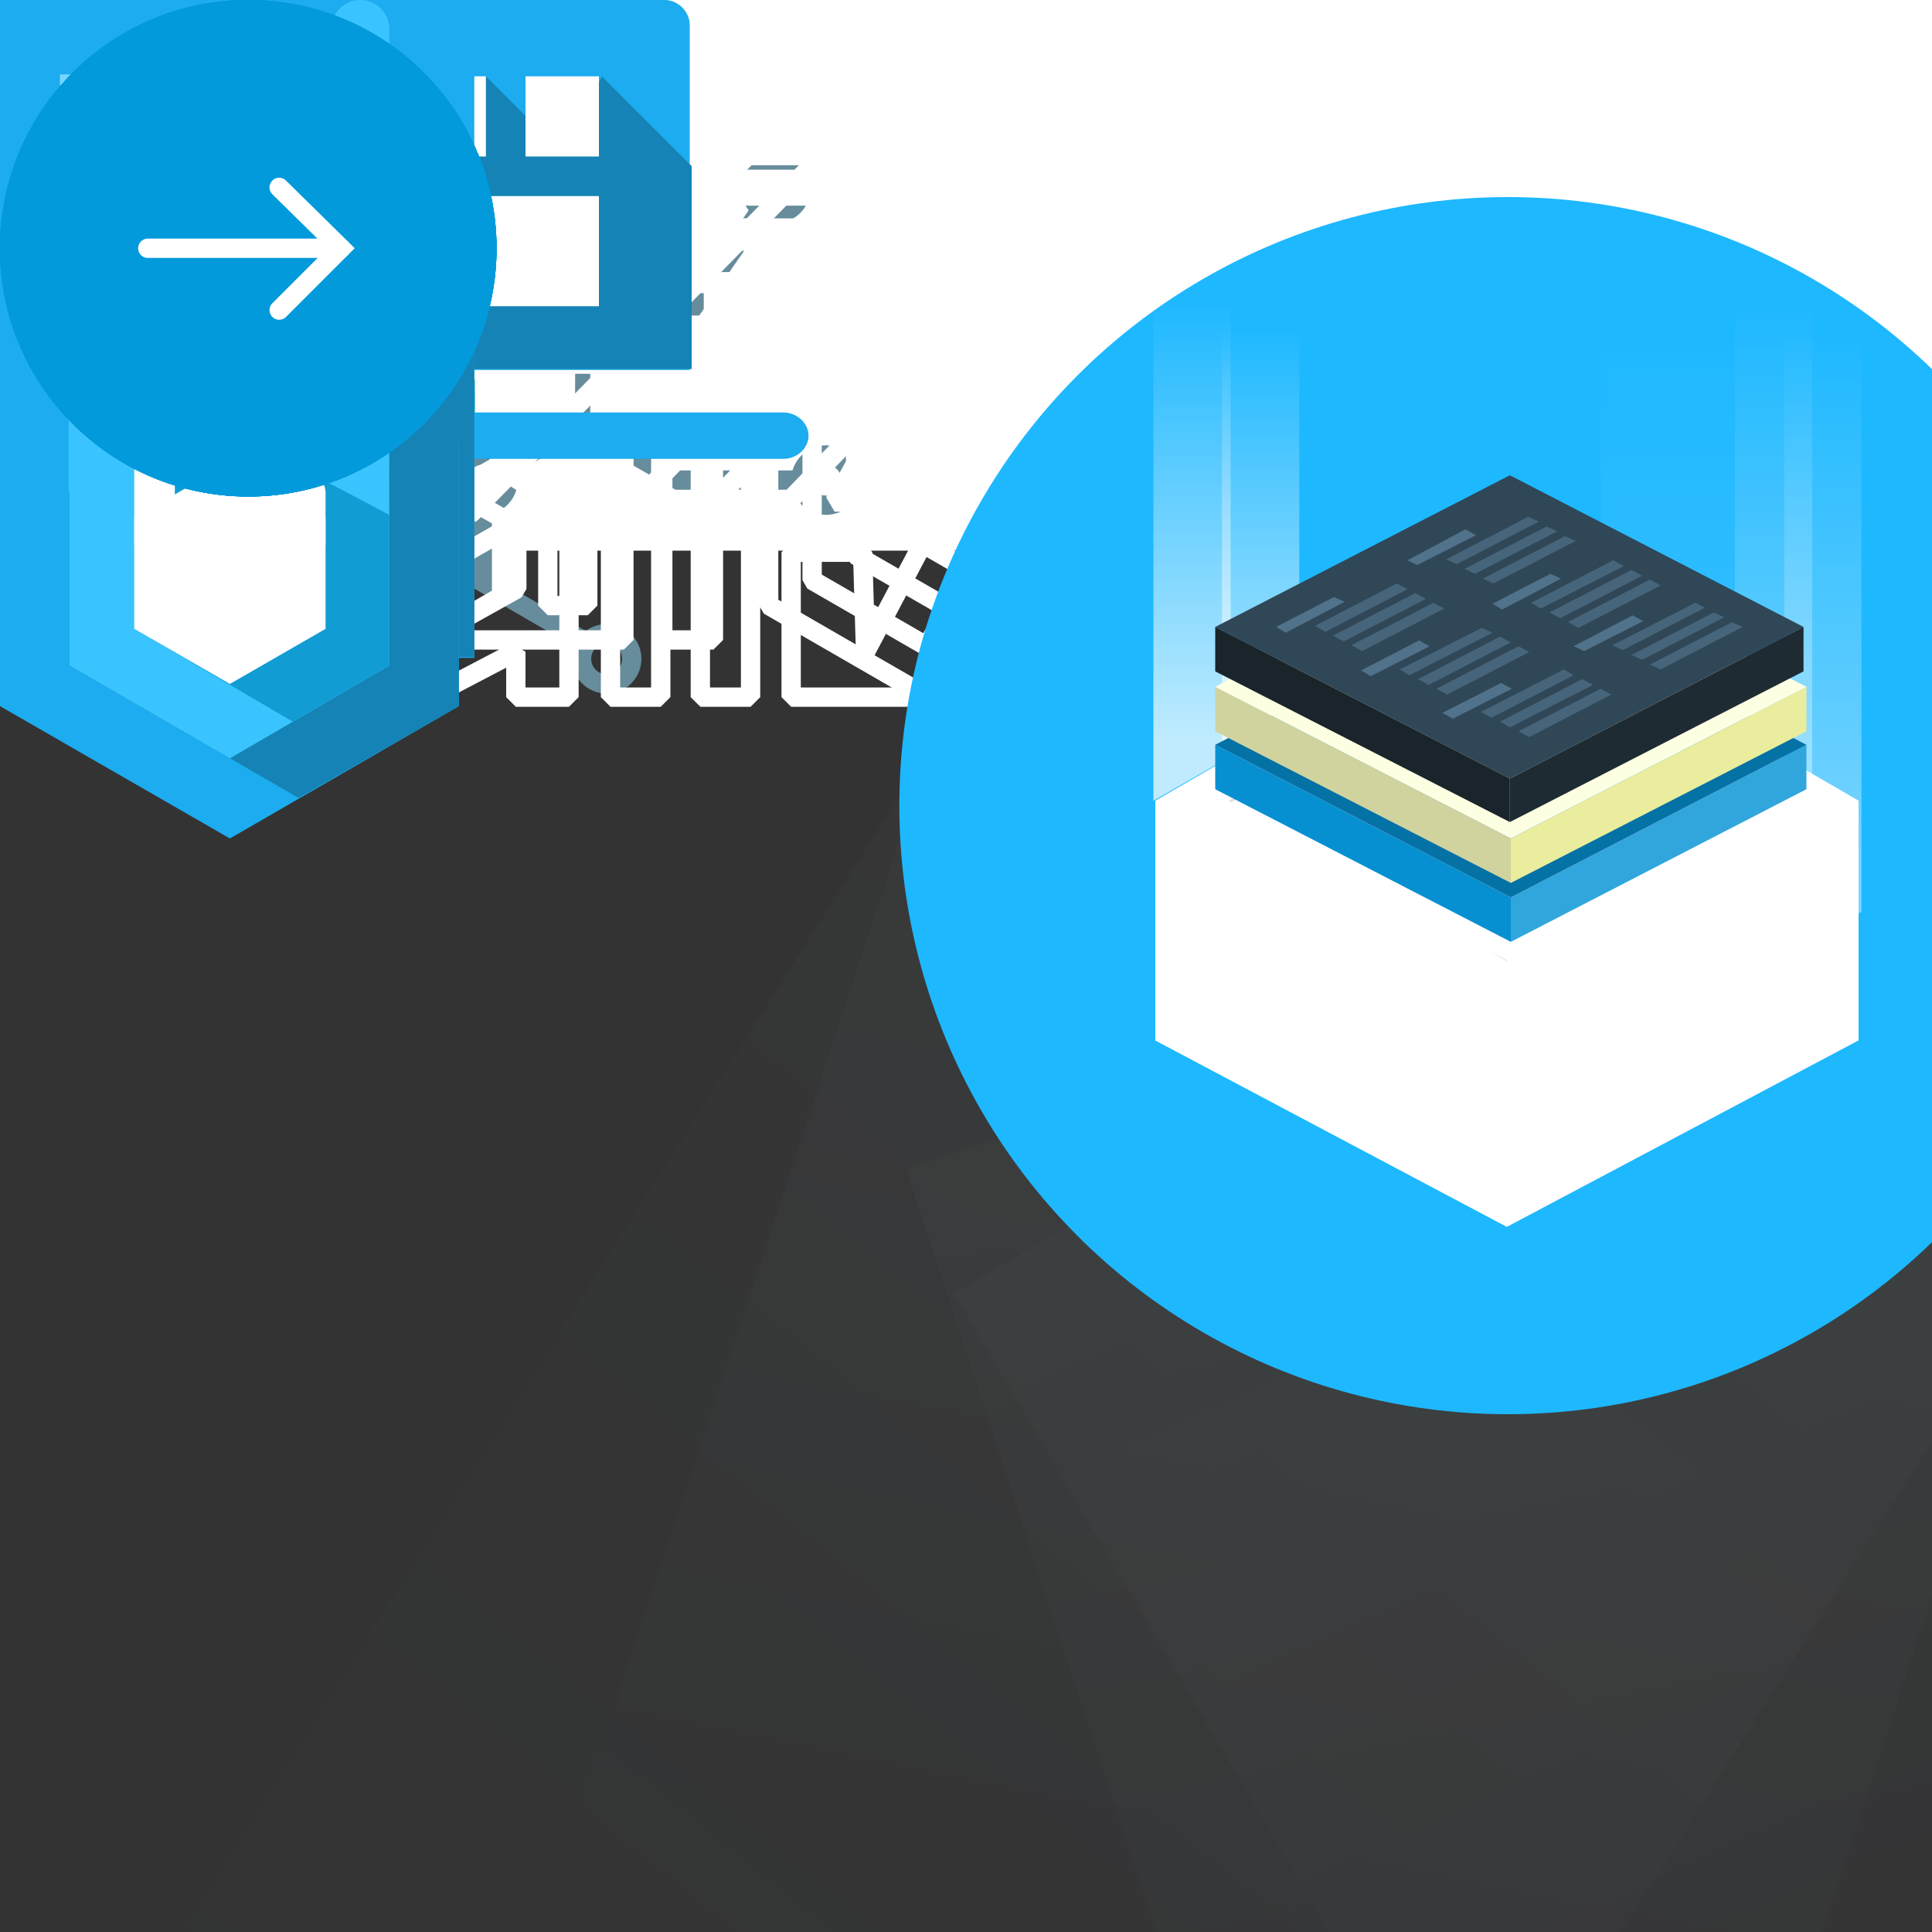 <?xml version="1.0" encoding="iso-8859-1"?>
<!-- Generator: Adobe Illustrator 20.1.0, SVG Export Plug-In . SVG Version: 6.00 Build 0)  -->
<svg version="1.1" id="Layer_1" xmlns="http://www.w3.org/2000/svg" xmlns:xlink="http://www.w3.org/1999/xlink" x="0px" y="0px"
	 viewBox="0 0 200 200" style="enable-background:new 0 0 200 200;" xml:space="preserve">
<rect x="0" y="0" width="200" height="200" fill="#333333" stroke="none"/>
<style type="text/css">
	.st0{fill:none;stroke:#547F91;stroke-width:1.5;stroke-miterlimit:10;}
	.st1{fill:none;stroke:#547F91;stroke-width:1.5;stroke-miterlimit:10;stroke-dasharray:1.945,1.945;}
	.st2{fill:#547F91;}
	.st3{fill:#FFFFFF;}
	.st4{fill:none;stroke:#678C9C;stroke-width:1.5;stroke-miterlimit:10;}
	.st5{fill:#6FCFC9;stroke:#6FCFC9;stroke-width:2;stroke-miterlimit:10;}
	.st6{fill:none;stroke:#358285;stroke-width:1.704;stroke-linecap:round;stroke-linejoin:round;stroke-miterlimit:10;}
	.st7{fill:none;}
	.st8{fill:none;stroke:#678C9C;stroke-width:2;stroke-miterlimit:10;}
	.st9{fill:#FFFFFF;stroke:#678C9C;stroke-width:2;stroke-miterlimit:10;}
	.st10{fill:none;stroke:#FFFFFF;stroke-width:2;stroke-linejoin:bevel;stroke-miterlimit:10;}
	.st11{fill:#1EB8FF;}
	.st12{fill:none;stroke:#1EB8FF;stroke-miterlimit:10;}
	.st13{opacity:0.03;fill:url(#SVGID_1_);enable-background:new    ;}
	.st14{opacity:0.03;fill:url(#SVGID_2_);enable-background:new    ;}
	.st15{opacity:0.03;fill:url(#SVGID_3_);enable-background:new    ;}
	.st16{opacity:0.03;fill:url(#SVGID_4_);enable-background:new    ;}
	.st17{opacity:0.39;fill:url(#SVGID_5_);enable-background:new    ;}
	.st18{opacity:0.39;fill:url(#SVGID_6_);enable-background:new    ;}
	.st19{opacity:0.72;fill:url(#SVGID_7_);enable-background:new    ;}
	.st20{opacity:0.72;fill:url(#SVGID_8_);enable-background:new    ;}
	.st21{opacity:0.13;fill:url(#SVGID_9_);enable-background:new    ;}
	.st22{fill:#DFDFDF;}
	.st23{fill:#E6E6E6;}
	.st24{fill:#31A6DC;}
	.st25{fill:#0790D1;}
	.st26{fill:#0572A6;}
	.st27{fill:#EAED9D;}
	.st28{fill:#D1D39F;}
	.st29{fill:#FDFFE2;}
	.st30{fill:#2F4757;}
	.st31{fill:#50728A;}
	.st32{fill:#47657A;}
	.st33{fill:#1E2B33;}
	.st34{fill:#19242B;}
	.st35{fill:#1CACEF;}
	.st36{fill:#1583B5;}
	.st37{fill:#75D6FF;}
	.st38{fill:#3AC4FF;}
	.st39{fill:#119CD4;}
	.st40{fill:#029ADB;}
	.st41{fill:none;stroke:#FFFFFF;stroke-width:2;stroke-linecap:round;stroke-miterlimit:10;}
</style>
<g id="nav-stats_x60_17x11">
	<line class="st0" x1="0.75" y1="1.2" x2="0.75" y2="11"/>
	<line class="st0" x1="4.45" y1="3.1" x2="4.45" y2="11"/>
	<line class="st0" x1="8.25" y1="0" x2="8.25" y2="11"/>
	<line class="st0" x1="11.95" y1="2.6" x2="11.95" y2="11"/>
	<line class="st0" x1="15.65" y1="4.4" x2="15.65" y2="11"/>
</g>
<g id="nav-scale_x60_22x15">
	<ellipse transform="matrix(0.988 -0.157 0.157 0.988 -1.283 0.992)" class="st0" cx="5.65" cy="8.632" rx="4.9" ry="4.9"/>
	<g>
		<g>
			<path class="st0" d="M10.153,2.239c0.3-0.2,0.5-0.4,0.8-0.6"/>
			<path class="st1" d="M12.753,0.939c0.1,0,0.3-0.1,0.4-0.1c3.5-0.6,6.9,1.9,7.4,5.4c0.6,3.5-1.8,6.9-5.4,7.4
				c-0.6,0.1-1.1,0.1-1.6,0.1"/>
			<path class="st0" d="M12.653,13.539c-0.3-0.1-0.6-0.2-0.9-0.3"/>
		</g>
	</g>
</g>
<g id="nav-app-component_x60_16x19">
	<polygon class="st0" points="15.15,13.468 7.95,17.568 0.75,13.468 0.75,5.068 7.95,0.868 15.15,5.068 	"/>
	<polygon class="st2" points="4.85,11.568 7.95,6.168 11.05,11.568 	"/>
</g>
<g id="nav-platform-component_x60_19x13">
	<circle class="st0" cx="1.55" cy="6.63" r="0.8"/>
	<circle class="st0" cx="6.45" cy="10.53" r="0.8"/>
	<circle class="st0" cx="6.45" cy="2.73" r="0.8"/>
	<polyline class="st0" points="7.15,10.53 15.75,10.53 17.95,8.43 	"/>
	<polyline class="st0" points="7.15,2.73 15.75,2.73 17.95,0.53 	"/>
	<line class="st0" x1="2.75" y1="6.63" x2="14.75" y2="6.63"/>
</g>
<g id="nav-instance-health_x60_17x17">
	<circle class="st2" cx="8.103" cy="1" r="1"/>
	<circle class="st2" cx="8.103" cy="4.2" r="0.9"/>
	<circle class="st2" cx="8.103" cy="8.2" r="1"/>
	<ellipse transform="matrix(0.704 -0.71 0.71 0.704 -0.641 9.273)" class="st2" cx="10.804" cy="5.406" rx="0.9" ry="0.9"/>
	<ellipse transform="matrix(1 -0.009 0.009 1 -0.073 0.11)" class="st2" cx="12.01" cy="8.105" rx="0.9" ry="0.9"/>
	
		<ellipse transform="matrix(0.698 -0.717 0.717 0.698 -4.479 11.012)" class="st2" cx="10.803" cy="10.81" rx="0.9" ry="0.9"/>
	<ellipse transform="matrix(1 -0.018 0.018 1 -0.215 0.149)" class="st2" cx="8.098" cy="11.896" rx="0.9" ry="0.9"/>
	<ellipse transform="matrix(0.691 -0.723 0.723 0.691 -6.143 7.251)" class="st2" cx="5.409" cy="10.811" rx="0.9" ry="0.9"/>
	<ellipse transform="matrix(1 -0.027 0.027 1 -0.218 0.117)" class="st2" cx="4.198" cy="8.096" rx="0.9" ry="0.9"/>
	<ellipse transform="matrix(0.685 -0.729 0.729 0.685 -2.297 5.488)" class="st2" cx="5.195" cy="5.4" rx="0.9" ry="0.9"/>
	<ellipse transform="matrix(0.44 -0.898 0.898 0.44 4.712 11.055)" class="st2" cx="11.217" cy="1.75" rx="1" ry="1"/>
	<ellipse transform="matrix(0.79 -0.613 0.613 0.79 0.606 9.179)" class="st2" cx="13.706" cy="3.704" rx="1" ry="1"/>
	<ellipse transform="matrix(0.979 -0.203 0.203 0.979 -1.048 3.208)" class="st2" cx="15.108" cy="6.708" rx="1" ry="1"/>
	<ellipse transform="matrix(0.248 -0.969 0.969 0.248 1.836 22.088)" class="st2" cx="15.15" cy="9.861" rx="1" ry="1"/>
	<ellipse transform="matrix(0.649 -0.76 0.76 0.649 -4.933 14.737)" class="st2" cx="13.515" cy="12.718" rx="1" ry="1"/>
	<ellipse transform="matrix(0.918 -0.397 0.397 0.918 -4.904 5.534)" class="st2" cx="10.905" cy="14.603" rx="1" ry="1"/>
	<ellipse transform="matrix(0.047 -0.999 0.999 0.047 -8.003 22.03)" class="st2" cx="7.544" cy="15.21" rx="1" ry="1"/>
	<ellipse transform="matrix(0.482 -0.876 0.876 0.482 -10.182 11.458)" class="st2" cx="4.596" cy="14.338" rx="1" ry="1"/>
	<ellipse transform="matrix(0.818 -0.575 0.575 0.818 -6.607 3.478)" class="st2" cx="2.196" cy="12.184" rx="1" ry="1"/>
	<ellipse transform="matrix(0.988 -0.156 0.156 0.988 -1.424 0.269)" class="st2" cx="1" cy="9.196" rx="1" ry="1"/>
	<ellipse transform="matrix(0.294 -0.956 0.956 0.294 -5.015 5.521)" class="st2" cx="1.231" cy="6.156" rx="1" ry="1"/>
	<ellipse transform="matrix(0.685 -0.729 0.729 0.685 -1.411 3.122)" class="st2" cx="2.902" cy="3.192" rx="1" ry="1"/>
	<ellipse transform="matrix(0.935 -0.353 0.353 0.935 -0.137 2.034)" class="st2" cx="5.499" cy="1.392" rx="1" ry="1"/>
</g>
<g id="corner-bg_x60_614x57">
	<polygon class="st3" points="23.4,57 613.5,57 613.5,0 0,0 0,42.5 	"/>
</g>
<g id="nav-split_x60_20x12">
	<path class="st4" d="M5.65,0.75c-2.7,0-4.9,2.2-4.9,4.9s2.2,4.9,4.9,4.9l0,0c2.5,0,4.4-3,5.4-3.1c1.9-0.2,2,1.6,4.2,1.6l0,0
		c1.9,0,3.4-1.5,3.4-3.4s-1.5-3.4-3.4-3.4l0,0c-2.4,0-2.3,1.8-4.2,1.6C10.05,3.85,8.15,0.75,5.65,0.75L5.65,0.75z"/>
</g>
<g id="nav-admin_x60_24x18">
	<ellipse transform="matrix(0.941 -0.338 0.338 0.941 -4.093 4.172)" class="st4" cx="9.952" cy="13.859" rx="3.1" ry="3.1"/>
	<ellipse transform="matrix(0.941 -0.338 0.338 0.941 -0.51 4.767)" class="st4" cx="13.445" cy="3.851" rx="3.1" ry="3.1"/>
	<ellipse transform="matrix(0.941 -0.338 0.338 0.941 -1.714 7.484)" class="st4" cx="20.662" cy="8.671" rx="1.9" ry="1.9"/>
	<line class="st4" x1="10.959" y1="11.067" x2="12.659" y2="6.767"/>
	<line class="st4" x1="19.259" y1="7.467" x2="16.359" y2="5.667"/>
	<ellipse transform="matrix(0.887 -0.462 0.462 0.887 -4.022 2.282)" class="st4" cx="2.65" cy="9.355" rx="1.9" ry="1.9"/>
	<line class="st4" x1="4.259" y1="10.367" x2="7.359" y2="11.867"/>
</g>
<g id="nav-tunnel_x60_14x12">
	<line class="st0" x1="0" y1="5.935" x2="12.6" y2="5.935"/>
	<polyline class="st0" points="7.4,0.535 12.9,5.935 7.4,11.335 	"/>
</g>
<g id="nav-console_x60_19x12">
	<rect x="0.75" y="0.75" class="st4" width="17.2" height="10.5"/>
	<line class="st4" x1="8.05" y1="7.45" x2="12.05" y2="7.45"/>
	<polyline class="st4" points="3.85,3.35 5.85,5.45 3.85,7.45 	"/>
</g>
<g id="hex-glob-storage_x60_50x57">
	<polygon class="st5" points="48.2,42.054 24.6,55.654 1,42.054 1,14.754 24.6,1.154 48.2,14.754 	"/>
	
		<rect x="15.891" y="19.749" transform="matrix(0.707 -0.707 0.707 0.707 -12.893 25.671)" class="st6" width="17.3" height="17.3"/>
	
		<rect x="19.286" y="23.253" transform="matrix(0.707 -0.707 0.707 0.707 -12.947 25.648)" class="st6" width="10.4" height="10.4"/>
	
		<rect x="25.294" y="21.246" transform="matrix(0.707 -0.707 0.707 0.707 -10.555 31.214)" class="st6" width="14.2" height="14.2"/>
	
		<rect x="9.893" y="21.352" transform="matrix(0.707 -0.707 0.707 0.707 -15.14 20.345)" class="st6" width="14.2" height="14.2"/>
	
		<rect x="37.592" y="24.542" transform="matrix(0.707 -0.707 0.707 0.707 -7.916 37.577)" class="st6" width="7.6" height="7.6"/>
	
		<rect x="3.801" y="24.647" transform="matrix(0.707 -0.707 0.707 0.707 -17.889 13.707)" class="st6" width="7.6" height="7.6"/>
</g>
<g id="hex-router_x60_50x57">
	<polygon class="st5" points="48.2,42.054 24.6,55.654 1,42.054 1,14.754 24.6,1.154 48.2,14.754 	"/>
	<polygon class="st6" points="7.2,40.154 12.6,36.854 37.4,36.854 37.4,30.254 12.6,30.254 7.2,33.554 	"/>
	<polygon class="st6" points="42.3,42.954 38.1,40.154 12.1,40.154 12.1,33.554 38.1,33.554 42.3,36.354 	"/>
	<polygon class="st6" points="43.2,16.254 36.5,20.754 11.8,20.754 11.8,27.354 36.5,27.354 43.2,22.754 	"/>
	<polygon class="st6" points="6.2,14.254 11.1,17.454 37,17.454 37,24.054 11.1,24.054 6.2,20.754 	"/>
	<line class="st6" x1="17.1" y1="17.454" x2="17.1" y2="33.554"/>
	<line class="st6" x1="30.9" y1="20.754" x2="30.9" y2="40.154"/>
	<line class="st6" x1="19.8" y1="20.754" x2="19.8" y2="36.854"/>
	<line class="st6" x1="33.6" y1="24.054" x2="33.6" y2="40.154"/>
	<line class="st6" x1="25.5" y1="24.054" x2="25.5" y2="36.854"/>
	<line class="st6" x1="38.2" y1="22.554" x2="45.2" y2="18.254"/>
	<line class="st6" x1="5" y1="38.154" x2="9.2" y2="35.554"/>
	<line class="st6" x1="39.4" y1="38.054" x2="42.7" y2="40.154"/>
	<line class="st6" x1="5.1" y1="16.854" x2="9.5" y2="19.854"/>
</g>
<g id="hex-health-monitor_x60_50x57">
	<polygon class="st5" points="48.2,42.054 24.6,55.654 1,42.054 1,14.754 24.6,1.154 48.2,14.754 	"/>
	<polygon class="st6" points="7.3,19.354 15.4,14.054 32.7,25.554 24.6,30.854 	"/>
	<polygon class="st6" points="7.3,24.654 15.4,19.354 32.7,30.854 24.6,36.254 	"/>
	<polygon class="st6" points="7.3,30.054 15.4,24.654 32.7,36.254 24.6,41.554 	"/>
	<polygon class="st6" points="41.9,19.354 33.9,14.054 16.6,25.554 24.6,30.854 	"/>
	<line class="st6" x1="41.9" y1="35.154" x2="41.9" y2="19.354"/>
	<polygon class="st6" points="41.9,24.654 33.9,19.354 16.6,30.854 24.6,36.254 	"/>
	<polygon class="st6" points="41.9,30.054 33.9,24.654 16.6,36.254 24.6,41.554 	"/>
	<polygon class="st6" points="7.3,35.354 15.4,30.054 32.7,41.554 24.6,46.954 	"/>
	<polygon class="st6" points="41.9,35.354 33.9,30.054 16.6,41.554 24.6,46.954 	"/>
	<line class="st6" x1="34" y1="24.654" x2="34" y2="14.054"/>
	<line class="st6" x1="7.1" y1="35.354" x2="7.1" y2="19.554"/>
	<line class="st6" x1="15.5" y1="24.654" x2="15.5" y2="14.054"/>
</g>
<g id="hex-logger_x60_50x57">
	<polygon class="st5" points="48.2,42.054 24.6,55.654 1,42.054 1,14.754 24.6,1.154 48.2,14.754 	"/>
	<polygon class="st6" points="15.3,37.854 15.4,22.354 26.9,15.954 26.8,31.454 	"/>
	<polygon class="st6" points="11.5,36.254 11.6,20.754 23,14.354 23,29.854 	"/>
	<polygon class="st6" points="7.7,34.654 7.8,19.154 19.2,12.754 19.2,28.254 	"/>
	<polygon class="st6" points="4,33.054 4,17.554 15.5,11.154 15.4,26.654 	"/>
	<polygon class="st6" points="34.3,45.854 34.5,30.254 45.9,23.954 45.8,39.454 	"/>
	<polygon class="st6" points="30.6,44.254 30.7,28.654 42.2,22.354 42,37.854 	"/>
	<polygon class="st6" points="26.8,42.654 26.8,27.054 38.3,20.754 38.2,36.254 	"/>
	<polygon class="st6" points="23,41.054 23,25.454 34.5,19.154 34.4,34.654 	"/>
</g>
<g id="hex-load-balancer_x60_50x57">
	<polygon class="st5" points="48.2,42.056 24.6,55.656 1,42.056 1,14.856 24.6,1.156 48.2,14.856 	"/>
	<line class="st6" x1="45.5" y1="36.356" x2="24.7" y2="23.256"/>
	<line class="st6" x1="44" y1="40.956" x2="24.7" y2="28.756"/>
	<polyline class="st6" points="24.7,17.756 45.5,30.856 45.5,33.456 45.5,40.256 	"/>
	<line class="st6" x1="45.5" y1="30.856" x2="28.8" y2="20.256"/>
	<polyline class="st6" points="45.5,36.356 28.8,25.756 28.8,14.756 45.4,25.256 	"/>
	<polyline class="st6" points="24.6,40.756 45.4,27.556 45.4,16.556 24.6,29.656 	"/>
	<line class="st6" x1="24.8" y1="35.256" x2="34.3" y2="29.256"/>
	<line class="st6" x1="24.8" y1="29.656" x2="34.3" y2="23.756"/>
	<line class="st6" x1="34.3" y1="34.756" x2="24.8" y2="40.756"/>
	<line class="st6" x1="24.7" y1="23.256" x2="34.2" y2="29.256"/>
	<line class="st6" x1="24.7" y1="28.756" x2="34.2" y2="34.756"/>
	<line class="st6" x1="34.2" y1="23.656" x2="24.7" y2="17.756"/>
	<line class="st6" x1="45.4" y1="22.056" x2="24.6" y2="35.256"/>
	<polygon class="st7" points="48.2,42.056 24.6,55.656 1,42.056 1,14.856 24.6,1.156 48.2,14.856 48.2,21.256 48.2,27.256 
		48.2,33.356 	"/>
	<line class="st6" x1="34.2" y1="29.356" x2="45.4" y2="22.256"/>
	<polyline class="st6" points="45.5,33.256 34.2,40.456 34.2,34.956 45.4,27.856 	"/>
	<line class="st6" x1="3.6" y1="36.356" x2="24.4" y2="23.256"/>
	<line class="st6" x1="5.2" y1="40.956" x2="24.4" y2="28.756"/>
	<polyline class="st6" points="24.4,17.756 3.6,30.856 3.6,33.456 3.6,40.256 	"/>
	<line class="st6" x1="3.6" y1="30.856" x2="20.4" y2="20.256"/>
	<polyline class="st6" points="3.6,36.356 20.4,25.756 20.4,14.756 3.7,25.256 	"/>
	<polyline class="st6" points="24.6,40.756 3.7,27.556 3.7,16.556 24.6,29.656 	"/>
	<line class="st6" x1="24.3" y1="35.256" x2="14.9" y2="29.256"/>
	<line class="st6" x1="24.3" y1="29.656" x2="14.9" y2="23.756"/>
	<line class="st6" x1="14.9" y1="34.756" x2="24.3" y2="40.756"/>
	<line class="st6" x1="24.4" y1="23.256" x2="15" y2="29.256"/>
	<line class="st6" x1="24.4" y1="28.756" x2="15" y2="34.756"/>
	<line class="st6" x1="15" y1="23.656" x2="24.4" y2="17.756"/>
	<line class="st6" x1="3.7" y1="22.056" x2="24.6" y2="35.256"/>
	<line class="st6" x1="15" y1="29.356" x2="3.7" y2="22.256"/>
	<polyline class="st6" points="3.6,33.256 15,40.456 15,34.956 3.7,27.856 	"/>
</g>
<g id="admin-octopus_x60_90x72">
	<polygon class="st8" points="60.1,43.901 43.4,53.601 26.6,43.901 26.6,24.501 43.4,14.901 60.1,24.501 	"/>
	<polyline class="st8" points="60.1,43.901 70.2,49.701 82.9,49.701 	"/>
	<polyline class="st8" points="31.9,40.901 23.8,45.701 23.8,62.301 	"/>
	<polyline class="st8" points="50,49.101 50,60.301 61.2,66.801 	"/>
	<circle class="st8" cx="85.5" cy="49.701" r="2.6"/>
	<circle class="st8" cx="23.8" cy="64.901" r="2.6"/>
	<circle class="st9" cx="53.6" cy="34.201" r="2.6"/>
	<circle class="st9" cx="34" cy="39.401" r="2.6"/>
	<circle class="st9" cx="50" cy="49.701" r="2.6"/>
	<circle class="st8" cx="62.8" cy="68.201" r="2.6"/>
	<circle class="st8" cx="41.3" cy="25.701" r="2.6"/>
	<circle class="st8" cx="16" cy="10.301" r="2.6"/>
	<polyline class="st8" points="39.3,24.401 29.1,10.301 18.3,10.301 	"/>
	<polyline class="st8" points="80.3,19.501 70.1,34.201 56.2,34.201 	"/>
	<circle class="st9" cx="80.3" cy="19.501" r="2.6"/>
	<polyline class="st8" points="61.2,3.501 61.2,14.001 52.6,20.201 	"/>
	<ellipse transform="matrix(0.823 -0.568 0.568 0.823 8.771 35.375)" class="st9" cx="61.203" cy="3.6" rx="2.6" ry="2.6"/>
	<polyline class="st8" points="3.6,36.601 8.7,31.301 26.7,31.301 	"/>
	<circle class="st9" cx="3.6" cy="36.601" r="2.6"/>
</g>
<g id="component-silvering_x60_625x75">
	<path class="st10" d="M175.6,72.166H81.9v-15h7.4l0.3,10.3l8.2-15.5H86.4l4-7.3H77.7v27.5h-5.2v-32.9h12.2v-5.6H68.4v38.5h-5.2v-43
		h26.6v10.9H99l-0.4,0.7l-3.7,7h5.1l7.4-14H95.9v-4.7h20.6l-20.6,38h80v-6H162l-1.2,2h-5.9l3.2-6.2h6.3v-6.4h-3.2l2.4-5.1h8.3v-3.3
		H165l2.3-4.8h6.9l3.1,8.4h6.1l-6.1-12.2h-7.4l2.5-4.6h7.1l11.4,21.9h-21.5v6.1h23.3l3.8,7.6h-15v6.7h71.7l10.2-8.5v8.5l10.2-8.5
		v8.5l10.2-8.5v8.5h61.9v-5.5h-56.2v-5.2h75.9v-5.6h-81.8v3.5h-31.2l-2.7-5h28.4v-6h-31.5l-3.1-6.3h34.7v-6.5H240l-3-5.7h41.2v-5.3
		h-51l21.5,40.8h-6.4l-21.6-40.7h-6.4l21.5,40.8h-6.4l-21.5-40.8h-6.4l21.5,40.8h-6.4l-21.5-40.8h-6.4l21.5,40.8h-6.4l-21.5-40.8
		h-12.8l-20.8,39.4h-6.4l20.8-39.4h-5.4l-20.8,39.4h-7.4l20.8-39.4h-5.4l-20.8,39.4h-7.4l20.8-39.4h-5.4l-20.8,39.4h-6.4l20.8-39.4
		h-6.4l-63.6-0.1v6.4l-13.2,7.3l-4.6-2.7l1.4-0.8l12-6.9v-7.8l-5.7-3.3v8.4l-16.7,9.6v2l11.9,6.9l17.7-9.6v5.7l-24.6,13.4v-7.3
		l-11.9-6.9v-6.7l18.2-10.4v-8.2l-5.3-3v8.3l-17.8,10.3v12.4l11.9,6.9v6.1l-16.6-9.6v-19.9l17.8-10.3v-6.9l-23.3,13.3v26.9
		l23.3,13.4l28.7-16.6v28.2h-5.5v-4.7l-10.9,5.7h-4.1l-3.2-2l18.3-10.2v-6.8l-23.3,13.3L1,50.566v-33.8l27.5-15.9l30.4,17.7h224.6
		v30.2h35.8v-5.8h-30.2v-24.4h87.3v4.7h-82v14h30.4v11.1h18.9v-10.3h-6.1v5.6h-7.2v-10.1h-31v-4.8h36.8l4.6,4.6l4.6-4.6l4.6,4.6
		l4.6-4.6l4.6,4.6l4.6-4.6l4.6,4.6l4.6-4.6l4.6,4.6l4.6-4.6l4.6,4.6l4.6-4.6l4.6,4.6l4.6-4.6l4.6,4.6l4.6-4.6l4.6,4.6l4.6-4.6
		l4.6,4.6l4.6-4.6l3.8,3.4l8.9-8.9h-57.7v-4.7H563v16h-5.3v-11.7h-5v11.7h-4.4v-11.7h-5v11.7h-5.2v-11.7h-5v11.7h-5.2v-11.7h-5v11.7
		H484v9.1h-6.1v-5.6h-6.1v5.6h-6.1v-5.6h-6.1v5.6h-6.1v-5.6h-6.1v5.6h-6.1v-7.4l6-5.9l3.9,3.1l4.6-4.6l4.6,4.6l4.6-4.6l4.6,4.6
		l4.6-4.6l4.6,4.6l4.6-4.6h33.1v-5.5h-68.9l-12.4,12.7v7.7h-6.1v-5.6H423v5.6h-6.1v-5.6h-6.1v5.6h-6.1v-5.6h-6.1v5.6h-6.1v-5.6h-6.1
		v5.6h-6.1v-5.6h-6.1v5.6h-6.1v-5.6H362v5.6h-6.1v-5.6h-6.1v10.3h36.6v6.5H373v5.6h13.9v5.2h-34.5v5.5h61.3v-5.5h-21.2v-5.2h14.8
		v-5.6h-14.9v-6.5h73.7v6.5H413v5.6h14.9v5.2h-8.4v5.5h52.9v-5.5h-37.7v-5.2h50.8v-5.6h-13.8v-6.5h20.1v11.8h7.7l2.2-5.2h5.8v10.7
		h-29.7v5.5h145.7v-5.5H606v-5.2h-4.5l-5.6,5.2h-65.7l-4.5-5.2h-5.5v5.2h-7.3v-10.7h15.9l4.5,5.2h56.4l5.6-5.2h6.7
		c5.8,0,10.5-4.7,10.5-10.5c0-1.8-0.4-3.4-1.2-4.9l-3.3,2.4c0.3,0.8,0.5,1.7,0.5,2.6c0,3.6-2.9,6.5-6.5,6.5s-6.5-2.9-6.5-6.5l4,0.1
		c0,1.4,1.1,2.5,2.5,2.5s2.5-1.1,2.5-2.5s-1.1-2.5-2.5-2.5c-0.3,0-0.6,0.1-0.9,0.2l-1.6-3.7c0.7-0.3,1.6-0.5,2.5-0.5
		c1.3,0,2.6,0.4,3.6,1.1l2.3-3.3c-1.7-1.1-3.7-1.8-5.9-1.8c-5.8,0-10.5,4.7-10.5,10.5c0,2.2,0.7,4.2,1.8,5.9h-3l-5.5,5.1h-46.6
		l-4.4-5.1h-36.1v-6.9H491v-4.6h11.8v7.8h5.2v-7.8h5v7.8h5.2v-7.8h5v7.8h5.2v-7.8h5v7.8h5.2v-7.8h5v12.4h4.4v-12.4h5v12.4h5.2v-12.4
		h5v12.4h5.2v-12.4h5v12.4h5.2v-12.4h5v7.8h3.5v-12.3h-19.3v-16h42.3h4.2v10.1l4.6,4.5v-14.4h4.7v41.7h-11.1v-5.1
		c2.7-2.7,4.4-6.4,4.4-10.6c0-8.2-6.6-14.8-14.8-14.8c-3.3,0-6.3,1.1-8.7,2.8l-4-4h-16.3v-5.5h34.1l2.3,2.3"/>
</g>
<g id="cluster-silvering_x60_633x78">
	<polyline class="st10" points="17.514,15.459 32.644,24 43.737,17.719 39.194,15.12 32.641,18.83 17.464,10.263 9.487,14.97 
		9.487,26.477 15.565,30.009 15.565,40.692 20.065,43.317 20.065,27.419 13.987,23.887 13.987,18.46 23.751,24.442 23.751,45.809 
		26.415,47.424 26.415,53.658 32.637,57.251 38.86,53.658 38.86,46.091 48.126,40.646 48.128,26.827 35.076,34.263 35.076,52.25 
		32.637,53.658 30.151,52.224 30.151,44.182 27.487,42.567 27.487,25.964 32.648,29.169 47.817,20.58 55.533,24.965 60.198,24.965 
		63.083,24.965 84.447,24.965 92.542,20.291 56.359,20.291 38.735,10.208 32.637,13.661 17.415,5.067 4.987,12.4 4.987,29.067 
		11.065,32.599 11.072,43.384 21.915,49.959 21.915,56.256 32.637,62.447 43.36,56.256 43.36,48.683 55.841,41.473 55.841,33.387 
		68.61,33.387 68.61,66.25 73.853,66.25 73.853,29.346 51.709,29.346 51.709,48.392 56.709,51.677 56.709,62.692 60.844,62.692 
		60.844,49.912 58.517,48.593 58.541,37.692 64.584,37.692 64.584,66.25 44.084,66.25 51.925,61.723 51.925,53.607 47.86,51.275 
		47.86,58.854 32.637,67.643 17.415,58.854 17.415,52.492 6.821,46.067 6.821,34.77 1,31.348 1,10.421 17.415,1.074 24.845,5.192 
		32.637,0.878 40.426,5.129 47.86,1.067 66.732,11.772 59.784,11.749 47.86,5.041 43.308,7.618 58.11,16.105 104.883,16.105 
		108.256,18.053 134.24,3.124 158.463,17.109 164.686,13.516 184.404,24.901 184.404,54.702 195.131,60.895 206.919,54.09 
		206.919,23.243 201.93,20.363 201.93,51.754 195.131,55.679 188.944,52.107 188.944,23.023 193.529,20.454 193.529,48.305 
		197.606,50.623 197.663,17.838 193.823,15.621 185.978,20.321 185.978,14.516 193.415,10.21 211.242,20.503 211.242,38.353 
		216.617,41.573 216.617,57.082 232.728,66.25 247.951,57.461 247.951,27.076 261.789,19.035 269.449,23.317 269.449,45.117 
		293.619,59.065 307.271,51.183 302.895,48.513 293.619,53.868 273.896,42.481 273.896,19.707 293.619,8.32 311.092,18.408 
		315.109,20.647 313.201,21.749 310.531,23.291 293.619,13.516 278.396,22.305 278.396,39.883 293.619,48.672 314.666,36.517 
		314.666,31.321 324.065,25.898 343.788,37.285 343.788,60.059 324.065,71.446 306.377,61.234 310.899,58.648 324.065,66.25 
		339.288,57.461 339.288,39.883 324.065,31.094 319.895,33.426 319.895,38.622 307.134,46.066 311.619,48.672 319.67,44.024 
		323.784,46.399 315.733,51.047 324.065,55.857 330.288,52.265 330.288,45.079 324.065,41.487 324.065,36.291 334.788,42.481 
		334.788,54.863 324.065,61.053 311.092,53.564 297.551,61.308 324.065,76.642 348.288,62.657 348.288,34.687 324.065,20.702 
		308.036,29.956 310.168,33.922 293.619,43.476 282.896,37.285 282.896,24.903 293.619,18.712 304.417,24.946 293.619,31.094 
		293.619,23.909 287.396,27.502 287.396,34.687 293.619,38.279 324.065,20.702 329.239,23.689 335.317,20.291 343.413,24.965 
		364.776,24.965 367.661,24.965 372.326,24.965 380.042,20.58 395.212,29.169 400.372,25.964 400.372,42.567 397.708,44.182 
		397.708,49.224 395.222,50.658 392.783,49.25 392.783,34.263 379.731,26.827 379.733,40.646 388.999,46.091 388.999,53.658 
		395.222,57.251 401.444,53.658 401.444,47.424 404.108,45.809 404.108,24.442 413.872,18.46 413.872,23.887 407.794,27.419 
		407.794,43.317 412.294,40.692 412.294,30.009 420.465,25.256 420.465,30.465 416.794,32.599 416.787,43.384 405.944,49.959 
		405.944,56.256 395.222,62.447 384.499,56.256 384.499,48.683 372.018,41.473 372.018,33.387 359.249,33.387 359.249,66.25 
		354.006,66.25 354.006,29.346 376.15,29.346 376.15,48.392 371.15,51.677 371.15,62.692 367.015,62.692 367.015,49.912 
		369.342,48.593 369.318,37.692 363.275,37.692 363.275,66.25 383.775,66.25 375.934,61.723 375.934,53.607 379.999,51.275 
		379.999,58.854 395.222,67.643 404.41,62.338 409.012,65.899 417.958,60.657 492.648,60.657 492.648,66.123 532.213,66.123 
		532.213,62.26 517.324,62.26 517.324,58.608 527.718,58.608 527.718,54.676 517.253,54.676 517.253,50.111 569.013,50.111 
		569.013,54.676 531.721,54.676 531.721,58.608 542.185,58.608 542.185,62.26 536.286,62.26 536.286,66.123 573.438,66.123 
		577.23,66.123 631.084,66.123 631.084,62.26 631.084,45.352 626.154,45.352 626.154,62.26 621.223,62.26 621.223,45.352 
		616.293,45.352 616.293,62.26 611.362,62.26 611.362,45.352 606.432,45.352 606.432,62.26 601.642,62.26 601.642,45.352 
		597.625,45.352 597.625,62.26 577.23,62.26 573.438,62.26 546.961,62.26 546.961,58.608 582.638,58.608 582.638,54.676 
		572.946,54.676 572.946,50.111 587.063,50.111 587.063,58.398 592.47,58.398 592.47,45.352 443.604,45.352 451.385,40.842 
		630.709,40.842 630.709,36.332 449.71,36.332 435.652,44.48 435.652,50.111 487.335,50.111 513.04,50.111 513.04,54.676 
		503.629,54.676 503.629,58.608 513.391,58.608 513.391,62.26 497.453,62.26 497.453,55.438 425.626,55.438 425.545,44.628 
		447.639,31.822 630.709,31.822 630.709,36.332 449.71,36.332 435.652,44.48 435.652,50.111 427.792,55.438 410.444,55.438 
		410.444,52.492 421.038,46.067 421.038,35.825 443.505,22.802 624.709,22.802 624.709,18.292 441.413,18.292 425.725,26.92 
		425.239,39.097 445.572,27.312 630.709,27.312 630.709,13.94 439.919,13.94 424.342,23.001 424.342,17.041 418.264,20.572 
		418.264,14.009 412.822,14.009 395.215,24 381.273,16.105 322.977,16.105 319.603,18.053 293.619,3.124 269.396,17.109 
		263.174,13.516 243.455,24.901 243.455,54.702 232.728,60.895 220.94,54.09 220.94,23.243 225.929,20.363 225.929,51.754 
		232.728,55.679 238.915,52.107 238.915,23.023 234.33,20.454 234.33,48.305 230.253,50.623 230.196,17.838 234.036,15.621 
		241.881,20.321 241.881,14.516 234.444,10.21 216.617,20.503 216.617,38.353 211.242,41.573 211.242,57.082 195.131,66.25 
		179.908,57.461 179.908,27.076 166.07,19.035 158.41,23.317 158.41,45.117 134.24,59.065 120.588,51.183 124.964,48.513 
		134.24,53.868 153.963,42.481 153.963,19.707 134.24,8.32 116.767,18.408 112.75,20.647 114.658,21.749 117.328,23.291 
		134.24,13.516 149.463,22.305 149.463,39.883 134.24,48.672 113.193,36.517 113.193,31.321 103.794,25.898 84.071,37.285 
		84.071,60.059 103.794,71.446 121.482,61.234 116.96,58.648 103.794,66.25 88.571,57.461 88.571,39.883 103.794,31.094 
		107.964,33.426 107.964,38.622 120.725,46.066 116.24,48.672 108.189,44.024 104.075,46.399 112.126,51.047 103.794,55.857 
		97.571,52.265 97.571,45.079 103.794,41.487 103.794,36.291 93.071,42.481 93.071,54.863 103.794,61.053 116.767,53.564 
		130.308,61.308 103.794,76.642 79.571,62.657 79.571,34.687 103.794,20.702 134.24,38.279 140.463,34.687 140.463,27.502 
		134.24,23.909 134.24,31.094 123.442,24.946 134.24,18.712 144.963,24.903 144.963,37.285 134.24,43.476 117.692,33.922 	"/>
</g>
<g id="host-silvering_x60_599x55">
	<path class="st10" d="M266.3,34.9H121.7l-17.9-13.7l-31.2,32h7.8l24-24.8l16.2,13.1h137v6.2H117.2l-13.1-11L89.7,53.2h219.5v-5.5
		h-43.4v-6.2h57.1v6.2h-7v5.5h12.9V34.9h-55.1v-6.5H199v-6.2h74.7v-5.4H144.4l-5-4.7h-9.3l5.3,4.4h-8.5l-5.3-4.4h-8.9l12.1,10.1
		h66.8v6.2h-69.3L104,13L64.6,53.2h-8.1l46-46.9h-7.8l-46,46.9H41L87,6.3h-7.8l-46,46.9h-7.8l46-46.9h-7.8l-46,46.9H9.9l46-46.9
		h-9.2l-6.9,5.8h-33v6.6h27.9l-7.1,7.1H6.8v6.8h13.9l-7.6,7.6H6.8v5.2L1,53.1V1h5.8v5.3H38L44,1h64.1v5.3h38.8V1h5.7v10.8H280v16.6
		h5.6V17.1H318V6.3H157.5V1h165.8v20.8h-32.2v6.8h37.8V1h116l-3.2,5.7h19.4l4.5,5.8h-12.5L442.6,33h-7H428l2.1-5.1h7.9l7.9-15.5
		h-7.6l-5.4,9.8h-6.4l-12.9,24.3h-6.4l21.5-39.8h-6.4l-21.5,39.8h-6.4l21.5-39.8h-6.4L388,46.5h-6.4l21.5-39.8h-6.4l-21.6,39.7h-6.4
		l21.5-39.8h-56v5.3h46.2l-3,5.7h-43.2v6.5h39.7l-3.1,6.3h-36.5v6h33.4l-2.7,5h-30.7l0.1,6.3h26.8l-3.1,5.5h77.7v-6.7h-15l4.6-8.9
		h7.7l-2.4,4.3h11v11.3h59l-5.4-7h-46.9c0-2,0.1-4.1,0.1-6.1h42.1l-4.7-6.1h-36.4l3.1-6.1h28.6l-4.7-6.1h-20.7l2.2-4.4h17l-3.9-5
		h8.1l31.6,40.8h9.1l-36-46.5h-15.7L464.1,1h24.5l41.1,52.2h8.2L496.8,1h8.2l41.1,52.2h8.2L513.2,1h8.2l41.1,52.2h8.2L529.6,1h8.2
		L579,53.2h8.2L546.1,1h8.2l41.1,52.2h2.2v-7.4L562.5,1h8.2l26.9,33.6V23.4L579,1h8.2l10.4,11.1V1h-4.2"/>
</g>
<g id="ready-for-deploy_x60_30x30">
	<path class="st11" d="M13.6,20.9c-0.3,0-0.5-0.1-0.7-0.2s-0.4-0.2-0.6-0.4l-3.7-3.8c-0.2-0.2-0.3-0.4-0.4-0.6s-0.1-0.5-0.1-0.7
		s0-0.5,0.1-0.7s0.2-0.4,0.4-0.6c0.2-0.2,0.4-0.3,0.6-0.4s0.5-0.1,0.7-0.1s0.5,0.1,0.7,0.1c0.2,0.1,0.4,0.2,0.6,0.4l2.4,2.4l6-6
		c0.2-0.2,0.4-0.3,0.6-0.4s0.5-0.1,0.7-0.1s0.5,0,0.7,0.1s0.4,0.2,0.6,0.4c0.2,0.2,0.3,0.4,0.4,0.6s0.1,0.5,0.1,0.7
		c0,0.3,0,0.5-0.1,0.7s-0.2,0.4-0.4,0.6l-7.4,7.4c-0.2,0.2-0.4,0.3-0.6,0.4C14.1,20.9,13.8,20.9,13.6,20.9z"/>
	<circle class="st12" cx="14.8" cy="14.8" r="14.3"/>
</g>
<g id="deploy-inst_x60_306x305">
	
		<linearGradient id="SVGID_1_" gradientUnits="userSpaceOnUse" x1="227.985" y1="-528.352" x2="368.451" y2="-639.802" gradientTransform="matrix(0.452 0.892 0.892 -0.452 512.022 -341.175)">
		<stop  offset="0" style="stop-color:#8EA5B3"/>
		<stop  offset="0.717" style="stop-color:#90A8B6;stop-opacity:0.283"/>
		<stop  offset="1" style="stop-color:#94ACBA;stop-opacity:0"/>
	</linearGradient>
	<polygon class="st13" points="154.4,304.3 34.7,265 94.8,81.8 214.5,121 	"/>
	
		<linearGradient id="SVGID_2_" gradientUnits="userSpaceOnUse" x1="1129.904" y1="1254.1" x2="1270.371" y2="1142.65" gradientTransform="matrix(-0.452 0.892 -0.892 -0.452 1793.978 -341.175)">
		<stop  offset="0" style="stop-color:#8EA5B3"/>
		<stop  offset="0.717" style="stop-color:#90A8B6;stop-opacity:0.283"/>
		<stop  offset="1" style="stop-color:#94ACBA;stop-opacity:0"/>
	</linearGradient>
	<polygon class="st14" points="153.9,304.3 273.6,265 213.5,81.8 93.8,121 	"/>
	
		<linearGradient id="SVGID_3_" gradientUnits="userSpaceOnUse" x1="891.28" y1="1224.811" x2="1031.746" y2="1113.361" gradientTransform="matrix(-0.252 0.968 -0.968 -0.252 1573.952 -454.526)">
		<stop  offset="0" style="stop-color:#8EA5B3"/>
		<stop  offset="0.717" style="stop-color:#90A8B6;stop-opacity:0.283"/>
		<stop  offset="1" style="stop-color:#94ACBA;stop-opacity:0"/>
	</linearGradient>
	<polygon class="st15" points="196.4,300.2 305.1,236.5 207.5,70.1 98.8,133.9 	"/>
	
		<linearGradient id="SVGID_4_" gradientUnits="userSpaceOnUse" x1="2007.039" y1="857.182" x2="2147.505" y2="745.732" gradientTransform="matrix(-0.976 0.219 -0.219 -0.976 2310.051 504.94)">
		<stop  offset="0" style="stop-color:#8EA5B3"/>
		<stop  offset="0.717" style="stop-color:#90A8B6;stop-opacity:0.283"/>
		<stop  offset="1" style="stop-color:#94ACBA;stop-opacity:0"/>
	</linearGradient>
	<polygon class="st16" points="0,229.6 106.4,297 209.6,134 103.1,66.6 	"/>
	<circle class="st11" cx="156.1" cy="83.4" r="63"/>
	
		<linearGradient id="SVGID_5_" gradientUnits="userSpaceOnUse" x1="183.6" y1="677.009" x2="183.6" y2="730.898" gradientTransform="matrix(1 0 0 -1 0 762)">
		<stop  offset="0" style="stop-color:#FFFFFF"/>
		<stop  offset="1" style="stop-color:#FFFFFF;stop-opacity:0"/>
	</linearGradient>
	<polygon class="st17" points="187.6,0 179.6,4.6 179.6,95.6 187.6,91 	"/>
	
		<linearGradient id="SVGID_6_" gradientUnits="userSpaceOnUse" x1="188.7" y1="673.581" x2="188.7" y2="727.47" gradientTransform="matrix(1 0 0 -1 0 762)">
		<stop  offset="0" style="stop-color:#FFFFFF"/>
		<stop  offset="1" style="stop-color:#FFFFFF;stop-opacity:0"/>
	</linearGradient>
	<polygon class="st18" points="192.7,3.4 184.7,8 184.7,99 192.7,94.4 	"/>
	
		<linearGradient id="SVGID_7_" gradientUnits="userSpaceOnUse" x1="130.5" y1="682.422" x2="130.5" y2="727.921" gradientTransform="matrix(1 0 0 -1 0 762)">
		<stop  offset="0" style="stop-color:#FFFFFF"/>
		<stop  offset="1" style="stop-color:#FFFFFF;stop-opacity:0"/>
	</linearGradient>
	<polygon class="st19" points="134.5,30.1 126.5,34.7 126.5,85.7 134.5,81.1 	"/>
	
		<linearGradient id="SVGID_8_" gradientUnits="userSpaceOnUse" x1="123.4" y1="685.279" x2="123.4" y2="730.779" gradientTransform="matrix(1 0 0 -1 0 762)">
		<stop  offset="0" style="stop-color:#FFFFFF"/>
		<stop  offset="1" style="stop-color:#FFFFFF;stop-opacity:0"/>
	</linearGradient>
	<polygon class="st20" points="127.4,27.2 119.4,31.8 119.4,82.9 127.4,78.3 	"/>
	
		<linearGradient id="SVGID_9_" gradientUnits="userSpaceOnUse" x1="1379.825" y1="675.153" x2="1379.825" y2="727.86" gradientTransform="matrix(-1 0 0 -1 1552.475 762)">
		<stop  offset="0" style="stop-color:#FFFFFF"/>
		<stop  offset="1" style="stop-color:#FFFFFF;stop-opacity:0"/>
	</linearGradient>
	<polygon class="st21" points="165.7,3.7 179.6,9.4 179.6,97.2 165.7,91.5 	"/>
	<polygon class="st3" points="192.4,107.7 156,127 119.6,107.7 119.6,82.9 156,61.8 192.4,82.9 	"/>
	<polygon class="st3" points="119.6,82.9 156,102.2 192.4,82.9 156,61.8 	"/>
	<polygon class="st3" points="156,102.2 156,127 119.6,107.7 119.6,82.9 	"/>
	<polygon class="st22" points="127.2,82.9 156,99.5 156,66.2 	"/>
	<polygon class="st23" points="156,66.2 156,99.5 184.8,82.9 	"/>
	<polygon class="st3" points="187,83.9 156.4,99.6 125.8,83.9 156.4,68.1 	"/>
	<polygon class="st24" points="156.4,92.9 187,77.1 187,81.7 156.4,97.5 	"/>
	<polygon class="st25" points="156.4,92.9 125.8,77.1 125.8,81.7 156.4,97.5 	"/>
	<polygon class="st26" points="187,77.1 156.4,92.9 125.8,77.1 156.4,61.3 	"/>
	<polygon class="st27" points="156.4,86.8 187,71.1 187,75.7 156.4,91.4 	"/>
	<polygon class="st28" points="156.4,86.8 125.8,71.1 125.8,75.7 156.4,91.4 	"/>
	<polygon class="st29" points="187,71.1 156.4,86.8 125.8,71.1 156.4,55.3 	"/>
	<polygon class="st30" points="186.7,64.9 156.3,80.6 125.8,64.9 156.3,49.2 	"/>
	<polygon class="st31" points="139.2,62.3 133.1,65.5 132.1,64.9 138.1,61.8 	"/>
	<polygon class="st32" points="145.7,61 137.2,65.4 136.1,64.8 144.6,60.4 	"/>
	<polygon class="st32" points="147.6,62 139.1,66.4 138,65.8 146.5,61.4 	"/>
	<polygon class="st32" points="149.5,63 141,67.4 139.9,66.8 148.4,62.4 	"/>
	<polygon class="st31" points="148,66.9 141.9,70 140.9,69.4 146.9,66.3 	"/>
	<polygon class="st32" points="154.5,65.5 145.9,69.9 144.9,69.3 153.4,65 	"/>
	<polygon class="st32" points="156.4,66.5 147.9,70.9 146.8,70.3 155.3,65.9 	"/>
	<polygon class="st32" points="158.3,67.5 149.8,71.9 148.7,71.3 157.2,66.9 	"/>
	<polygon class="st31" points="156.5,71.3 150.4,74.4 149.3,73.8 155.4,70.7 	"/>
	<polygon class="st32" points="162.9,69.9 154.4,74.3 153.3,73.7 161.9,69.3 	"/>
	<polygon class="st32" points="164.9,70.9 156.3,75.3 155.3,74.7 163.8,70.3 	"/>
	<polygon class="st32" points="166.8,71.9 158.3,76.3 157.2,75.7 165.7,71.3 	"/>
	<polygon class="st31" points="152.8,55.4 146.7,58.5 145.7,58 151.7,54.8 	"/>
	<polygon class="st32" points="159.3,54 150.8,58.4 149.7,57.9 158.2,53.5 	"/>
	<polygon class="st32" points="161.2,55 152.7,59.4 151.6,58.9 160.1,54.5 	"/>
	<polygon class="st32" points="163.1,56 154.6,60.4 153.5,59.9 162,55.5 	"/>
	<polygon class="st31" points="161.6,59.9 155.5,63.1 154.5,62.5 160.5,59.4 	"/>
	<polygon class="st32" points="168.1,58.6 159.5,63 158.5,62.4 167,58 	"/>
	<polygon class="st32" points="170,59.6 161.5,64 160.4,63.4 168.9,59 	"/>
	<polygon class="st32" points="171.9,60.6 163.4,65 162.3,64.4 170.8,60 	"/>
	<polygon class="st31" points="170.1,64.3 164,67.4 162.9,66.9 169,63.7 	"/>
	<polygon class="st32" points="176.5,62.9 168,67.3 166.9,66.8 175.5,62.4 	"/>
	<polygon class="st32" points="178.5,63.9 170,68.3 168.9,67.8 177.4,63.4 	"/>
	<polygon class="st32" points="180.4,64.9 171.9,69.3 170.8,68.8 179.3,64.4 	"/>
	<polygon class="st33" points="156.3,80.6 186.7,64.9 186.7,69.5 156.3,85.1 	"/>
	<polygon class="st34" points="156.3,80.6 125.8,64.9 125.8,69.5 156.3,85.1 	"/>
</g>
<g id="deploy-laptop_x60_84x48">
	<g>
		<path class="st35" d="M71.4,38.3V2.6c0-1.4-1.2-2.6-2.6-2.6H14.5c-1.4,0-2.6,1.2-2.6,2.6v35.7"/>
	</g>
	<g>
		<path class="st35" d="M83.7,45.1c0,1.3-1.2,2.4-2.6,2.4H2.6c-1.4,0-2.6-1.1-2.6-2.4s1.2-2.4,2.6-2.4h78.5
			C82.5,42.7,83.7,43.8,83.7,45.1z"/>
	</g>
	<polyline class="st36" points="58.5,16.1 56,13.6 50.3,7.9 44.6,14.2 38.3,7.9 21.8,31.7 28.5,38.2 71.6,38.2 71.6,17.2 62.3,7.9 
		58.5,16.1 	"/>
	<rect x="21.8" y="7.9" class="st3" width="16.5" height="23.8"/>
	<rect x="42.7" y="7.9" class="st3" width="7.6" height="8.3"/>
	<rect x="42.7" y="20.3" class="st3" width="19.3" height="11.4"/>
	<rect x="54.4" y="7.9" class="st3" width="7.6" height="8.3"/>
</g>
<g id="deploy-code_x60_50x69">
	<rect class="st35" width="49.1" height="68.1"/>
	<polygon class="st36" points="48.9,25.6 35.7,12.4 27.7,14.4 30.3,17 29.8,17 25.1,12.4 20.9,12.4 18.3,9.8 6.2,9.8 9.8,13.4 
		9.8,24.2 15.9,30.3 6.2,30.3 6.2,32.4 9.8,36.1 9.8,41.8 15.5,47.5 6.2,47.5 6.2,49.5 9.8,53.2 9.8,58.9 19,68.1 49.1,68 
		49.1,25.7 	"/>
	<rect x="6.2" y="7.7" class="st37" width="12.2" height="2.1"/>
	<rect x="9.8" y="12.4" class="st38" width="15.3" height="2.1"/>
	<rect x="9.8" y="17" class="st38" width="15.3" height="2.1"/>
	<rect x="27.7" y="12.4" class="st3" width="8" height="2.1"/>
	<rect x="27.7" y="17" class="st3" width="3.6" height="2.1"/>
	<rect x="9.8" y="35" class="st38" width="15.3" height="2.1"/>
	<rect x="9.8" y="39.7" class="st38" width="15.3" height="2.1"/>
	<rect x="27.7" y="35" class="st3" width="8" height="2.1"/>
	<rect x="9.8" y="22.1" class="st38" width="15.3" height="2.1"/>
	<rect x="27.7" y="22.1" class="st3" width="8" height="2.1"/>
	<rect x="27.7" y="39.7" class="st3" width="3.6" height="2.1"/>
	<rect x="6.2" y="30.4" class="st37" width="12.2" height="2.1"/>
	<rect x="9.8" y="52.1" class="st38" width="15.3" height="2.1"/>
	<rect x="9.8" y="56.8" class="st38" width="15.3" height="2.1"/>
	<rect x="27.7" y="52.1" class="st3" width="8" height="2.1"/>
	<rect x="27.7" y="56.8" class="st3" width="3.6" height="2.1"/>
	<rect x="6.2" y="47.5" class="st37" width="12.2" height="2.1"/>
</g>
<g id="deploy-app-drip_x60_48x87">
	<polygon class="st35" points="47.5,73.1 23.8,86.8 0,73.1 0,45.7 23.8,32 47.5,45.7 	"/>
	<polyline class="st36" points="7.2,68.9 30.9,82.6 47.5,73.1 47.5,45.7 40.3,41.4 	"/>
	<polygon class="st38" points="40.3,68.9 23.8,78.5 7.2,68.9 7.2,49.8 23.8,40.3 40.3,49.8 	"/>
	<g>
		<path class="st38" d="M40.3,17.8c0-1.6-1.3-3-3-3s-3,1.4-3,3v31.5c0,1.6,1.3,3,3,3s3-1.4,3-3V17.8z"/>
	</g>
	<polyline class="st39" points="33.1,49.5 40.3,53.3 40.3,68.9 30.3,74.7 13.9,65.1 	"/>
	<g>
		<path class="st38" d="M22.3,25.8c0-1.6-1.3-3-3-3c-1.6,0-3,1.4-3,3V44c0,1.6,1.3,3,3,3c1.6,0,3-1.4,3-3V25.8z"/>
	</g>
	<g>
		<path class="st38" d="M13.1,32.1c0-1.6-1.3-3-3-3s-3,1.4-3,3v18.2c0,1.6,1.3,3,3,3s3-1.4,3-3V32.1z"/>
	</g>
	<polyline class="st39" points="17,44.5 24.2,48.3 24.2,57.9 14.2,63.7 	"/>
	<g>
		<path class="st38" d="M31.4,32.1c0-1.6-1.3-3-3-3s-3,1.4-3,3V45c0,1.6,1.3,3,3,3s3-1.4,3-3V32.1z"/>
	</g>
	<polygon class="st3" points="33.7,65.1 23.8,70.8 13.9,65.1 13.9,53.6 23.8,47.9 33.7,53.6 	"/>
	<g>
		<ellipse class="st38" cx="19.3" cy="17.3" rx="3" ry="2.9"/>
	</g>
	<g>
		<path class="st3" d="M18.1,46.4c0-1.2-1-2.2-2.1-2.2s-2.1,1-2.1,2.2v9.9c0,1.2,1,2.2,2.1,2.2s2.1-1,2.1-2.2V46.4z"/>
	</g>
	<g>
		<path class="st38" d="M40.3,3c0-1.6-1.3-3-3-3s-3,1.4-3,3v5.4c0,1.6,1.3,3,3,3s3-1.4,3-3V3z"/>
	</g>
	<g>
		<path class="st3" d="M33.7,51c0-1.2-1-2.2-2.1-2.2s-2.1,1-2.1,2.2v5.3c0,1.2,1,2.2,2.1,2.2s2.1-1,2.1-2.2V51z"/>
	</g>
	<g>
		<path class="st3" d="M26.4,42.4c0-1.2-1-2.2-2.1-2.2s-2.1,1-2.1,2.2v9.3c0,1.2,1,2.2,2.1,2.2s2.1-1,2.1-2.2V42.4z"/>
	</g>
</g>
<g id="admin-refresh_x60_52x52">
	<circle class="st40" cx="25.7" cy="25.7" r="25.7"/>
	<path class="st41" d="M33.1,10.9c5.4,2.7,9.1,8.3,9.1,14.7c0,9.1-7.4,16.5-16.5,16.5S9.2,34.7,9.2,25.6S16.6,9.1,25.7,9.1"/>
	<polyline class="st41" points="33.1,18.4 33.1,10.9 40.5,10.9 	"/>
</g>
<g id="admin-rebuild_x60_52x52">
	<circle class="st40" cx="25.7" cy="25.7" r="25.7"/>
	<line class="st41" x1="16.2" y1="35.6" x2="16.2" y2="39.6"/>
	<line class="st41" x1="16.2" y1="12.1" x2="16.2" y2="29.3"/>
	<line class="st41" x1="21" y1="29.3" x2="21" y2="41.8"/>
	<line class="st41" x1="21" y1="9.8" x2="21" y2="23.6"/>
	<line class="st41" x1="25.7" y1="39.6" x2="25.7" y2="42.5"/>
	<line class="st41" x1="25.7" y1="21.1" x2="25.7" y2="34.5"/>
	<line class="st41" x1="25.7" y1="8.8" x2="25.7" y2="15.3"/>
	<line class="st41" x1="30.5" y1="29.3" x2="30.5" y2="41.8"/>
	<line class="st41" x1="30.5" y1="10.9" x2="30.5" y2="23.6"/>
	<line class="st41" x1="35.3" y1="35.6" x2="35.3" y2="39.6"/>
	<line class="st41" x1="35.3" y1="13.6" x2="35.3" y2="29.3"/>
</g>
<g id="admin-reboot_x60_52x52">
	<circle class="st40" cx="25.7" cy="25.7" r="25.7"/>
	<line class="st41" x1="25.7" y1="18.4" x2="25.7" y2="4.1"/>
	<path class="st41" d="M19.3,10.5c-5.9,2.5-10,8.4-10,15.2c0,9.1,7.4,16.5,16.5,16.5s16.5-7.4,16.5-16.5c0-6.8-4.1-12.7-10-15.2"/>
</g>
<g id="admin-delete_x60_52x52">
	<circle class="st40" cx="25.7" cy="25.7" r="25.7"/>
	<line class="st41" x1="14.1" y1="14" x2="37.5" y2="37.4"/>
	<line class="st41" x1="37.5" y1="14" x2="14.1" y2="37.4"/>
</g>
<g id="admin-manage_x60_52x52">
	<circle class="st40" cx="25.7" cy="25.7" r="25.7"/>
	<polygon class="st41" points="13.6,18.7 25.7,11.6 37.9,18.7 37.9,32.7 25.7,39.7 13.6,32.7 	"/>
	<polyline class="st41" points="13.6,32.7 25.7,25.7 25.7,11.6 	"/>
	<line class="st41" x1="25.7" y1="17.3" x2="37.9" y2="24.3"/>
	<line class="st41" x1="31.8" y1="21" x2="31.8" y2="35"/>
	<line class="st41" x1="19.5" y1="36.2" x2="31.6" y2="29.2"/>
	<line class="st41" x1="13.6" y1="24.3" x2="25.7" y2="17.3"/>
</g>
<g id="admin-update_x60_52x52">
	<circle class="st40" cx="25.7" cy="25.7" r="25.7"/>
	<line class="st41" x1="15.3" y1="25.7" x2="35.3" y2="25.7"/>
	<polyline class="st41" points="28.9,19.4 35.3,25.7 28.9,32.1 	"/>
</g>
</svg>
